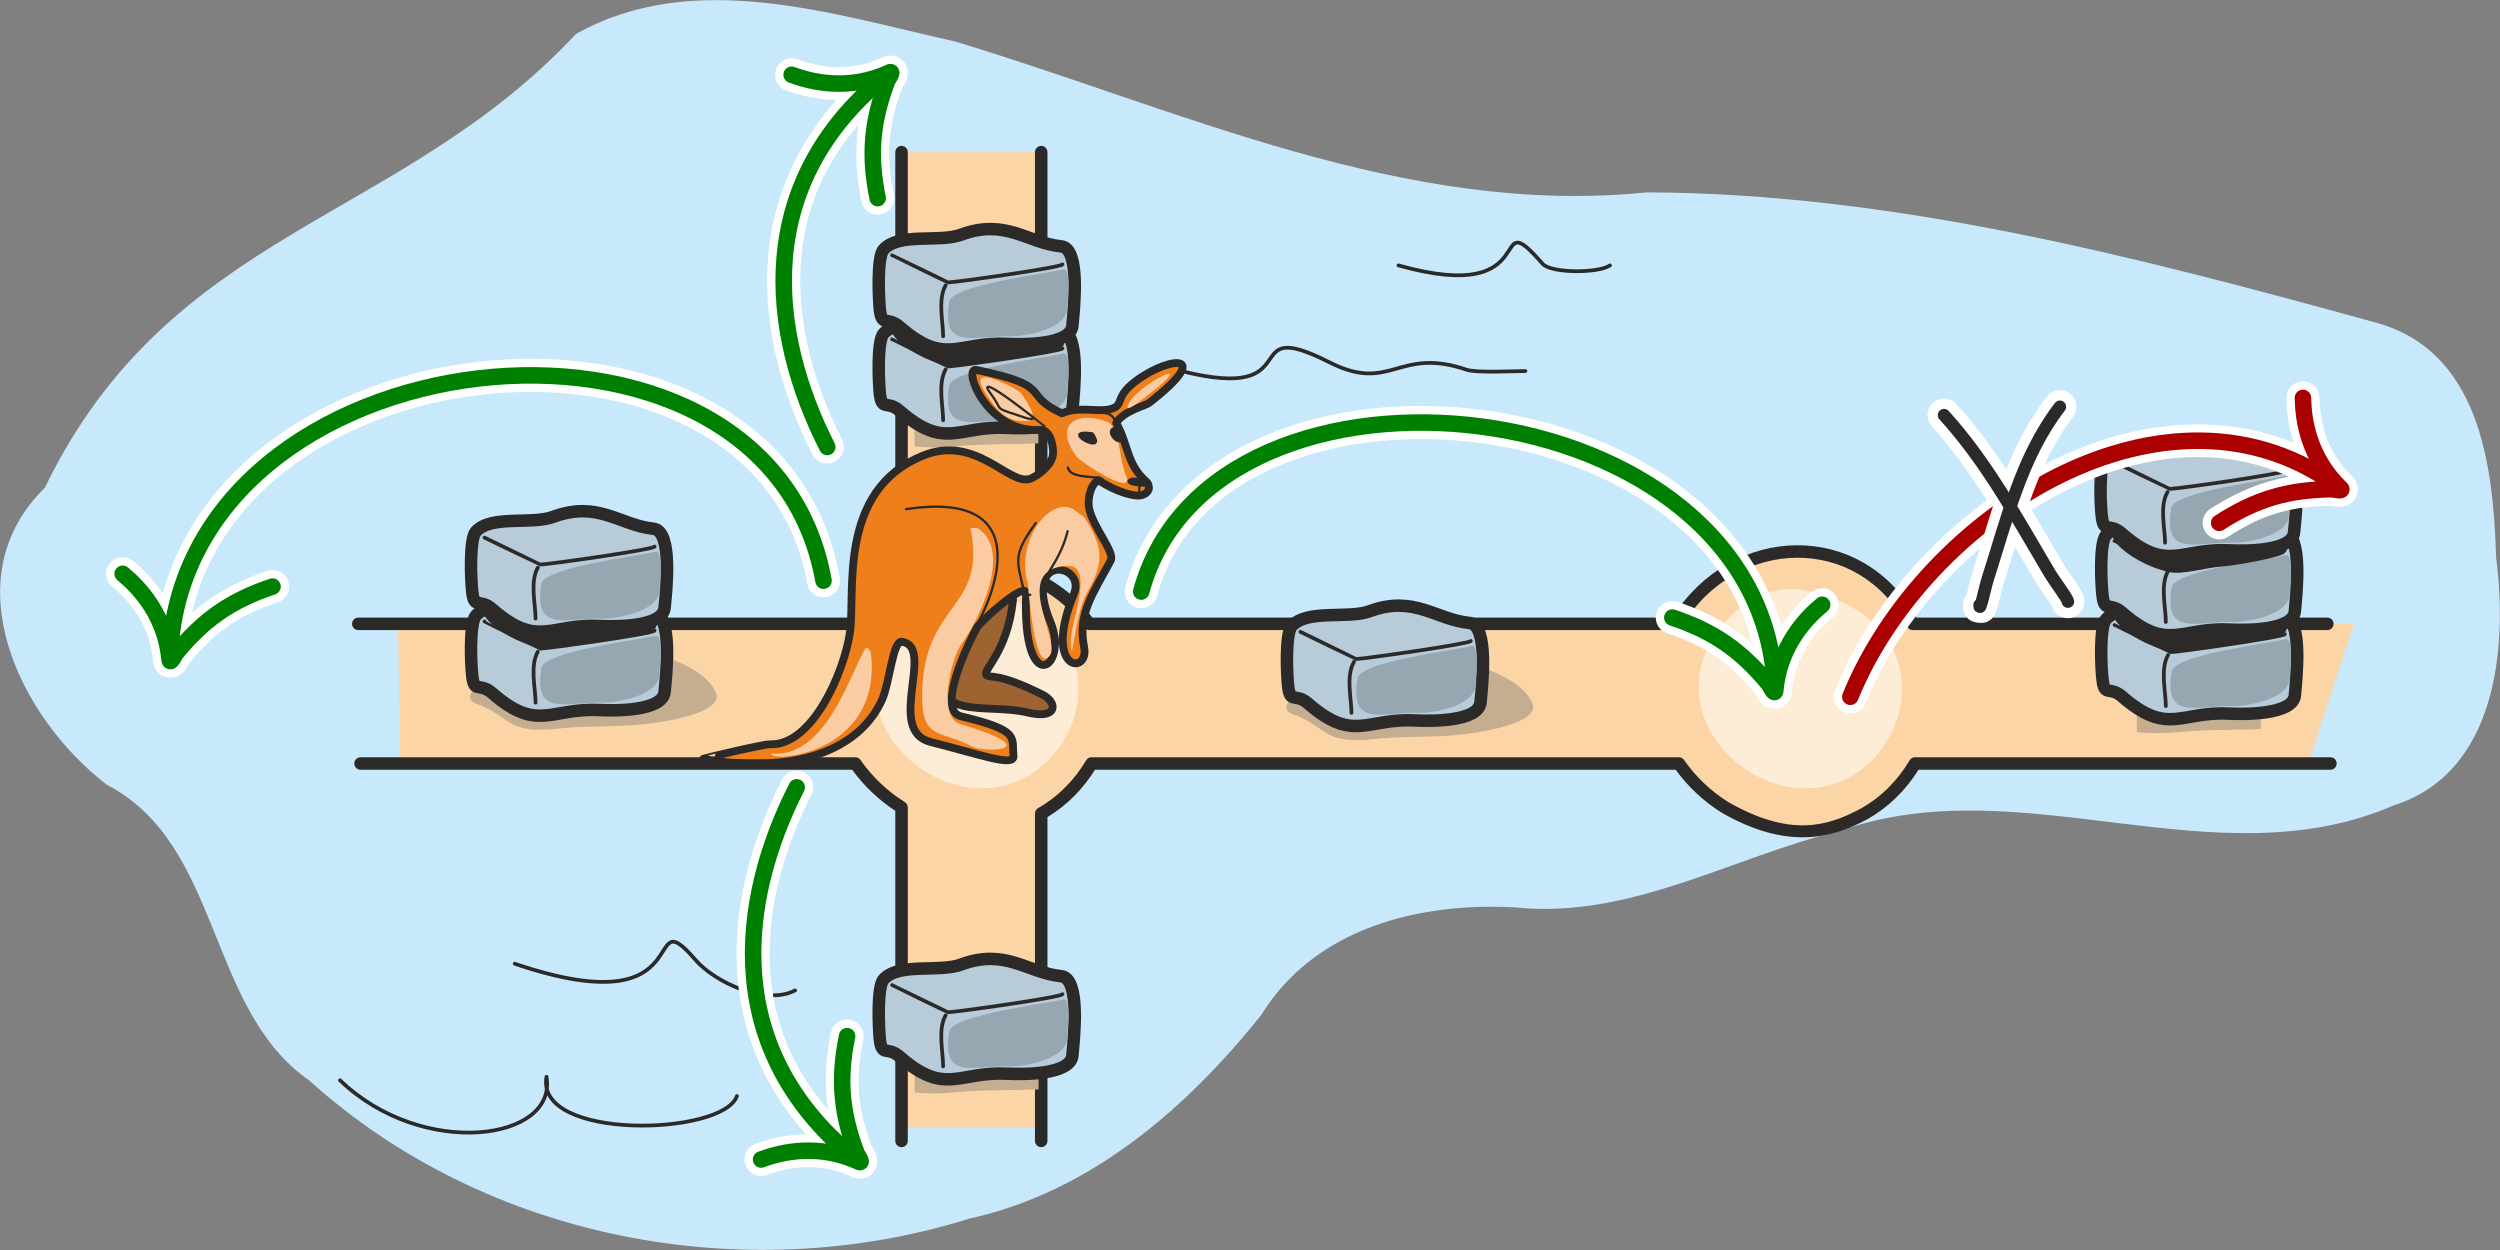 <?xml version="1.0" encoding="UTF-8" standalone="no"?>
<svg
   xmlns:dc="http://purl.org/dc/elements/1.1/"
   xmlns:cc="http://creativecommons.org/ns#"
   xmlns:rdf="http://www.w3.org/1999/02/22-rdf-syntax-ns#"
   xmlns:svg="http://www.w3.org/2000/svg"
   xmlns="http://www.w3.org/2000/svg"
   xmlns:sodipodi="http://sodipodi.sourceforge.net/DTD/sodipodi-0.dtd"
   xmlns:inkscape="http://www.inkscape.org/namespaces/inkscape"
   xml:space="preserve"
   width="100mm"
   height="50mm"
   version="1.1"
   style="clip-rule:evenodd;fill-rule:evenodd;image-rendering:optimizeQuality;shape-rendering:geometricPrecision;text-rendering:geometricPrecision"
   viewBox="0 0 9844.807 4922.347"
   id="svg1157"
   sodipodi:docname="2020-LT-01_taskbody2.svg"
   inkscape:version="1.0 (4035a4fb49, 2020-05-01)"><rect x="0" y="0" width="9844.807" height="4922.347" fill="#808080" stroke="none"/><sodipodi:namedview
   inkscape:document-rotation="0"
   pagecolor="#ffffff"
   bordercolor="#666666"
   borderopacity="1"
   objecttolerance="10"
   gridtolerance="10"
   guidetolerance="10"
   inkscape:pageopacity="0"
   inkscape:pageshadow="2"
   inkscape:window-width="640"
   inkscape:window-height="480"
   id="namedview1159"
   showgrid="false"
   inkscape:current-layer="_806366064"
   inkscape:snap-global="false"
   fit-margin-top="0"
   fit-margin-left="0"
   fit-margin-right="0"
   fit-margin-bottom="0" />
 <defs
   id="defs4">
  <style
   type="text/css"
   id="style2">
   <![CDATA[
    .str1 {stroke:#2B2A29;stroke-width:14.768;stroke-linecap:round;stroke-linejoin:round}
    .str0 {stroke:#2B2A29;stroke-width:49.225;stroke-linecap:round;stroke-linejoin:round}
    .str2 {stroke:#2B2A29;stroke-width:98.451;stroke-linecap:round;stroke-linejoin:round}
    .fil6 {fill:none}
    .fil7 {fill:#2B2A29}
    .fil13 {fill:#57A7B3}
    .fil11 {fill:#5B7674}
    .fil10 {fill:#96A7B1}
    .fil12 {fill:#A75F4A}
    .fil9 {fill:#B7CBD8}
    .fil4 {fill:#EF7F1A}
    .fil1 {fill:#FCD5A6}
    .fil3 {fill:#9D6432}
    .fil8 {fill:#C5AD90}
    .fil0 {fill:#C8E8FB}
    .fil5 {fill:#FBCCA2}
    .fil2 {fill:#FEEDD6}
   ]]>
  </style>
 
    
    
   
    
    
    
    
    
    
    
    
    
    
    
    
    
    
    
    
    
    
    
    
    
    
    
    
    
    
    
    
    
    
    
    
    
    
    
    
    
    
    
    
    
    
    
    
    
    
    
    
    
    
    
    
    
    
    
    
    
    
   </defs>
 <g
   id="Layer_x0020_1"
   transform="translate(-4488.012,-5018.907)">
  <g
   id="_806366064">
   <path
   id="path2920"
   style="font-variation-settings:normal;opacity:1;vector-effect:none;fill:#c8e8fb;fill-opacity:1;stroke:none;stroke-width:0.995;stroke-linecap:butt;stroke-linejoin:miter;stroke-miterlimit:4;stroke-dasharray:none;stroke-dashoffset:0;stroke-opacity:1;stop-color:#000000;stop-opacity:1"
   d="m 6756.118,5152.735 c 463.95,-260.511 1011.175,-77.43 1492.517,29.379 888.362,268.151 1773.647,691.284 2723.31,594.354 974.72,3.189 1928.666,253.333 2862.787,510.232 418.361,108.129 471.592,562.045 482.913,929.519 47.037,359.576 -1.977,846.973 -401.269,973.222 -704.024,306.971 -1465.391,-151.572 -2180.542,100.41 -428.496,104.242 -828.997,350.195 -1283.217,302.086 -375.98,-19.94 -785.797,79.565 -998.66,424.753 -298.332,372.999 -677.12,697.189 -1148.346,800.946 C 7422.501,10093.737 6402.776,9902.64 5705.977,9273.805 5300.073,8991.833 5363.282,8345.001 4908.833,8109.247 4567.234,7848.181 4296.835,7298.817 4664.569,6939.533 5160.316,5917.54 6055.525,5901.775 6756.118,5152.735 Z"
   sodipodi:nodetypes="cccccccccccccc" /><path
   sodipodi:nodetypes="cccccccccccccccccccccccc"
   style="font-variation-settings:normal;clip-rule:evenodd;opacity:1;vector-effect:none;fill:#fcd5a6;fill-opacity:1;fill-rule:evenodd;stroke:none;stroke-width:49.225;stroke-linecap:round;stroke-linejoin:round;stroke-miterlimit:4;stroke-dasharray:none;stroke-dashoffset:0;stroke-opacity:1;image-rendering:optimizeQuality;shape-rendering:geometricPrecision;text-rendering:geometricPrecision;stop-color:#000000;stop-opacity:1"
   id="path9-8"
   d="m 8588.217,5617.983 h -550.004 m 0,0 v 1662.475 c -77,47 -144.984,115.002 -193.984,195.002 H 6055.178 l 9.005,550.004 h 1792.052 c 48,69 109.978,128.024 181.978,173.024 v 1261.127 h 550.004 V 8222.5 c 83,-47 150.003,-116.037 198.003,-197.037 h 2313.007 c 48,69 109.978,128.024 181.978,173.024 247.88,141.637 409.468,100.862 550.003,24.013 83,-47 150.004,-116.037 198.004,-197.037 l 1550.214,-2.624 177.736,-547.38 h -1736.955 c -199.915,-385.44 -708.288,-374.179 -932.987,0 H 8777.215 c -44,-63 -105.999,-120.003 -188.999,-166.003 V 5617.983" /><path
   style="color:#000000;font-style:normal;font-variant:normal;font-weight:normal;font-stretch:normal;font-size:medium;line-height:normal;font-family:sans-serif;font-variant-ligatures:normal;font-variant-position:normal;font-variant-caps:normal;font-variant-numeric:normal;font-variant-alternates:normal;font-variant-east-asian:normal;font-feature-settings:normal;font-variation-settings:normal;text-indent:0;text-align:start;text-decoration:none;text-decoration-line:none;text-decoration-style:solid;text-decoration-color:#000000;letter-spacing:normal;word-spacing:normal;text-transform:none;writing-mode:lr-tb;direction:ltr;text-orientation:mixed;dominant-baseline:auto;baseline-shift:baseline;text-anchor:start;white-space:normal;shape-padding:0;shape-margin:0;inline-size:0;clip-rule:nonzero;display:inline;overflow:visible;visibility:visible;opacity:1;isolation:auto;mix-blend-mode:normal;color-interpolation:sRGB;color-interpolation-filters:linearRGB;solid-color:#000000;solid-opacity:1;vector-effect:none;fill:#2b2a29;fill-opacity:1;fill-rule:nonzero;stroke:none;stroke-width:49.225;stroke-linecap:round;stroke-linejoin:round;stroke-miterlimit:4;stroke-dasharray:none;stroke-dashoffset:0;stroke-opacity:1;color-rendering:auto;image-rendering:auto;shape-rendering:auto;text-rendering:auto;enable-background:accumulate;stop-color:#000000;stop-opacity:1"
   d="m 8038.213,5593.369 c -13.593,7e-4 -24.612,11.02 -24.611,24.613 v 1648.916 c -71.826,46.286 -135.146,109.763 -182.918,183.949 h -1931.791 c -13.593,-4e-4 -24.613,11.018 -24.613,24.611 -4e-4,13.594 11.02,24.614 24.613,24.613 h 1945.336 c 8.565,-7e-4 16.514,-4.454 20.988,-11.758 46.949,-76.651 112.333,-141.992 185.82,-186.848 7.322,-4.47 11.789,-12.431 11.789,-21.01 V 5617.982 c 4e-4,-13.594 -11.02,-24.614 -24.613,-24.613 z m 550.004,0 c -13.594,-4e-4 -24.614,11.02 -24.613,24.613 V 7309.457 c 6e-4,8.947 4.856,17.19 12.682,21.527 80.005,44.34 138.976,98.753 180.752,158.568 4.604,6.591 12.137,10.519 20.178,10.52 h 2310.006 c 8.642,-9e-4 16.65,-4.533 21.099,-11.941 108.188,-180.16 283.354,-271.576 454.879,-272.916 171.526,-1.34 339.172,86.513 435.158,271.576 4.232,8.159 12.658,13.281 21.85,13.281 h 1632.765 c 13.593,-9e-4 24.611,-11.021 24.611,-24.613 0,-13.592 -11.019,-24.61 -24.611,-24.611 h -1618.087 c -105.18,-191.44 -287.494,-286.299 -472.071,-284.858 -184.882,1.444 -372.166,98.663 -489.271,284.858 H 8789.57 c -43.213,-58.629 -101.619,-111.692 -176.74,-155.449 v -1677.416 c 4e-4,-13.594 -11.02,-24.614 -24.613,-24.613 z M 5907.896,8000.852 c -13.593,-4e-4 -24.613,11.018 -24.613,24.611 -4e-4,13.594 11.02,24.614 24.613,24.613 h 1935.885 c 46.092,63.458 103.655,118.307 169.82,161.641 v 1299.992 c -4e-4,13.593 11.018,24.613 24.611,24.613 13.594,4e-4 24.614,-11.02 24.613,-24.613 v -1313.222 c -7e-4,-8.486 -4.372,-16.373 -11.568,-20.871 -69.18,-43.238 -128.733,-99.959 -174.818,-166.207 -4.601,-6.613 -12.147,-10.556 -20.203,-10.557 z m 2878.324,0 c -8.693,4e-4 -16.741,4.586 -21.174,12.064 -46.006,77.634 -110.007,143.46 -188.957,188.166 -7.716,4.369 -12.486,12.551 -12.486,21.418 v 1289.208 c -4e-4,13.594 11.02,24.614 24.613,24.613 13.594,4e-4 24.614,-11.02 24.613,-24.613 V 8236.553 c 77.152,-46.521 140.267,-111.329 187.17,-186.476 h 2286.771 c 48.787,67.167 110.308,124.858 181.389,169.283 0.275,0.172 0.553,0.338 0.834,0.498 253.647,144.932 429.736,103.139 574.024,24.238 0.106,-0.058 0.212,-0.118 0.318,-0.178 82.863,-46.922 150.239,-114.669 199.654,-193.842 h 1621.988 c 13.593,-9e-4 24.611,-11.021 24.611,-24.613 0,-13.592 -11.019,-24.61 -24.611,-24.611 h -1635.765 c -8.694,-3e-4 -16.743,4.585 -21.176,12.064 -45.974,77.581 -109.921,143.368 -188.797,188.072 -136.642,74.689 -283.605,114.351 -525.322,-23.592 -69.037,-43.211 -128.476,-99.848 -174.486,-165.988 -4.601,-6.614 -12.148,-10.556 -20.205,-10.557 z"
   id="path2744"
   sodipodi:nodetypes="sccccscccsccsscccscccssccsccsccccscsccccscccsccccsccsccccscscccscccccscc" /><path
   d="m 11597,7344 c 600,125 407,779 0,779 -215,0 -420,-184 -420,-400 0,-215 219,-421 420,-379 z"
   id="path2696"
   style="font-variation-settings:normal;opacity:1;vector-effect:none;fill:#feedd6;fill-opacity:1;stroke-width:1;stroke-linecap:butt;stroke-linejoin:miter;stroke-miterlimit:4;stroke-dasharray:none;stroke-dashoffset:0;stroke-opacity:1;stop-color:#000000;stop-opacity:1" /><path
   d="m 8354,7344 c 600,125 407,779 0,779 -215,0 -420,-184 -420,-400 0,-215 219,-421 420,-379 z"
   id="path2694"
   style="font-variation-settings:normal;opacity:1;vector-effect:none;fill:#feedd6;fill-opacity:1;stroke-width:1;stroke-linecap:butt;stroke-linejoin:miter;stroke-miterlimit:4;stroke-dasharray:none;stroke-dashoffset:0;stroke-opacity:1;stop-color:#000000;stop-opacity:1" /><path
   id="path55"
   d="m 9140,6480 c 516,129 207,-225 584,-34 243,123 268,-64 540,29 38,13 190,5 231,5"
   class="fil6 str1" /><path
   id="path57"
   d="m 9995,6064 c 588,165 344,-262 568,-6 32,37 218,38 265,6"
   class="fil6 str1" /><path
   id="path61"
   d="m 5827,9273 c 325,312 857,239 813,-14 -45,253 696,233 750,76"
   class="fil6 str1" /><path
   id="path63"
   d="m 6515,8814 c 749,254 492,-269 712,-15 79,91 278,180 392,120"
   class="fil6 str1" /><g
   id="g335"
   transform="translate(1569.848,-1739.908)">
     <path
   id="path297"
   d="m 11333,9641 c 40,6 94,7 174,0 101,-10 206,-7 314,-11 v -310 c -138,-20 -273,-23 -344,-11 -40,6 -92,24 -144,44 z"
   class="fil8" />
     <g
   id="g333">
      <g
   id="g307">
       <path
   id="path299"
   d="m 11212,9197 c -27,28 -20,192 -14,240 8,67 28,22 77,65 181,157 229,56 425,67 59,3 247,4 255,-71 6,-68 33,-305 -44,-313 -133,-13 -218,-111 -394,-46 -85,31 -244,-9 -305,58 z"
   class="fil9 str0" />
       <path
   id="path301"
   d="m 11245,9220 c 1,0 220,107 221,107 26,0 449,-60 450,-71"
   class="fil6 str1" />
       <path
   id="path303"
   d="m 11456,9338 c -32,56 -9,145 -9,201"
   class="fil6 str1" />
       <path
   id="path305"
   d="m 11918,9276 c -66,17 -437,61 -448,127 -33,199 103,131 244,136 39,2 227,-23 221,-118 -1,-13 19,-154 -17,-145 z"
   class="fil10" />
      </g>
      <path
   id="path309"
   d="m 11289,9064 c -61,34 -75,101 -30,151 38,42 119,90 205,109 52,11 147,-19 205,-23 43,-2 191,-27 240,-48 33,-14 -5,-52 -3,-119 4,-103 -528,-121 -617,-70 z"
   class="fil7" />
      <g
   id="g319">
       <path
   id="path311"
   d="m 11212,8866 c -27,28 -20,192 -14,240 8,67 28,22 77,65 181,157 229,57 425,67 59,3 247,5 255,-71 6,-68 33,-305 -44,-313 -133,-13 -218,-111 -394,-46 -85,31 -244,-9 -305,58 z"
   class="fil9 str0" />
       <path
   id="path313"
   d="m 11245,8889 c 1,0 220,107 221,107 26,0 449,-59 450,-71"
   class="fil6 str1" />
       <path
   id="path315"
   d="m 11456,9007 c -32,57 -9,145 -9,201"
   class="fil6 str1" />
       <path
   id="path317"
   d="m 11918,8945 c -66,17 -437,61 -448,127 -33,199 103,131 244,136 39,2 227,-23 221,-118 -1,-13 19,-153 -17,-145 z"
   class="fil10" />
      </g>
      <path
   id="path321"
   d="m 11286,8752 c -60,34 -74,101 -29,151 38,42 118,90 205,109 51,11 146,-19 205,-22 42,-3 191,-28 240,-48 32,-14 -5,-53 -3,-119 4,-104 -529,-122 -618,-71 z"
   class="fil7" />
      <g
   id="g331">
       <path
   id="path323"
   d="m 11210,8554 c -27,28 -21,192 -15,240 8,67 29,22 78,65 181,157 229,57 425,67 59,3 247,5 254,-71 7,-68 33,-305 -43,-313 -133,-13 -218,-111 -394,-46 -85,32 -244,-9 -305,58 z"
   class="fil9 str0" />
       <path
   id="path325"
   d="m 11243,8577 c 0,1 219,107 220,107 27,0 449,-59 451,-71"
   class="fil6 str1" />
       <path
   id="path327"
   d="m 11454,8696 c -33,56 -10,144 -10,200"
   class="fil6 str1" />
       <path
   id="path329"
   d="m 11916,8633 c -66,17 -437,62 -448,127 -33,199 102,131 243,136 39,2 228,-23 222,-118 -1,-13 19,-153 -17,-145 z"
   class="fil10" />
      </g>
     </g>
    </g><g
   id="g527">
     <path
   id="path515"
   d="m 9643,7703 c -4,2 -141,100 -67,127 147,53 115,124 336,98 109,-12 224,-3 342,-18 34,-4 305,-38 268,-123 -71,-162 -497,-218 -635,-191 -68,14 -187,83 -244,107 z"
   class="fil8" />
     <g
   id="g525">
      <path
   id="path517"
   d="m 9575,7484 c -26,28 -20,192 -14,240 8,67 29,22 78,65 181,157 229,56 425,67 59,3 247,5 254,-71 7,-68 33,-305 -43,-313 -133,-13 -218,-111 -394,-46 -85,31 -244,-9 -306,58 z"
   class="fil9 str0" />
      <path
   id="path519"
   d="m 9609,7507 c 0,0 219,107 220,107 26,0 449,-60 451,-71"
   class="fil6 str1" />
      <path
   id="path521"
   d="m 9820,7625 c -33,57 -10,145 -10,201"
   class="fil6 str1" />
      <path
   id="path523"
   d="m 10282,7563 c -66,17 -437,61 -448,127 -33,199 102,131 243,136 39,2 228,-23 222,-118 -1,-13 19,-154 -17,-145 z"
   class="fil10" />
     </g>
    </g><g
   id="g923">
     <path
   id="path897"
   d="m 6429,7663 c -5,2 -142,99 -68,126 147,53 115,124 336,98 109,-12 224,-3 343,-18 33,-4 304,-38 267,-123 -71,-162 -497,-218 -634,-190 -69,13 -187,82 -244,107 z"
   class="fil8" />
     <g
   id="g921">
      <g
   id="g907">
       <path
   id="path899"
   d="m 6362,7443 c -26,28 -20,192 -14,240 8,67 28,22 78,65 180,157 228,57 425,67 58,3 246,5 254,-71 7,-68 33,-305 -44,-313 -133,-13 -218,-111 -394,-46 -85,32 -244,-8 -305,58 z"
   class="fil9 str0" />
       <path
   id="path901"
   d="m 6396,7466 c 0,1 219,107 220,107 26,0 449,-59 450,-71"
   class="fil6 str1" />
       <path
   id="path903"
   d="m 6606,7585 c -32,56 -9,144 -9,201"
   class="fil6 str1" />
       <path
   id="path905"
   d="m 7068,7523 c -66,16 -437,61 -448,126 -33,199 103,131 244,137 39,1 227,-24 221,-119 -1,-13 19,-153 -17,-144 z"
   class="fil10" />
      </g>
      <path
   id="path909"
   d="m 6439,7310 c -60,34 -75,101 -30,151 38,42 119,90 205,109 52,11 147,-19 205,-22 43,-3 191,-27 240,-48 33,-14 -5,-53 -3,-119 4,-104 -528,-122 -617,-71 z"
   class="fil7" />
      <g
   id="g919">
       <path
   id="path911"
   d="m 6362,7112 c -26,28 -20,192 -14,240 8,67 28,22 78,65 180,157 228,57 425,67 58,3 246,5 254,-71 7,-68 33,-305 -44,-312 -133,-14 -218,-112 -394,-47 -85,32 -244,-8 -305,58 z"
   class="fil9 str0" />
       <path
   id="path913"
   d="m 6396,7136 c 0,0 219,106 220,106 26,0 449,-59 450,-71"
   class="fil6 str1" />
       <path
   id="path915"
   d="m 6606,7254 c -32,56 -9,144 -9,201"
   class="fil6 str1" />
       <path
   id="path917"
   d="m 7068,7192 c -66,16 -437,61 -448,126 -33,199 103,131 244,137 39,1 227,-24 221,-119 -1,-13 19,-153 -17,-144 z"
   class="fil10" />
      </g>
     </g>
    </g><g
   id="g1059">
     <path
   id="path1033"
   d="m 8089,6776 c 40,6 94,7 174,0 101,-10 206,-7 314,-11 v -310 c -139,-20 -273,-23 -345,-11 -39,6 -91,24 -143,44 z"
   class="fil8" />
     <g
   id="g1057">
      <g
   id="g1043">
       <path
   id="path1035"
   d="m 7968,6332 c -27,28 -20,192 -15,240 9,67 29,22 78,65 181,157 229,56 425,67 59,3 247,4 255,-71 6,-68 33,-305 -44,-313 -133,-13 -218,-111 -394,-46 -85,31 -244,-9 -305,58 z"
   class="fil9 str0" />
       <path
   id="path1037"
   d="m 8001,6355 c 1,0 219,107 221,107 26,0 448,-60 450,-71"
   class="fil6 str1" />
       <path
   id="path1039"
   d="m 8212,6473 c -32,57 -10,145 -10,201"
   class="fil6 str1" />
       <path
   id="path1041"
   d="m 8674,6411 c -66,17 -437,61 -448,127 -33,199 102,131 243,136 39,2 228,-23 222,-118 -1,-13 19,-154 -17,-145 z"
   class="fil10" />
      </g>
      <path
   id="path1045"
   d="m 8044,6199 c -60,34 -74,101 -29,151 38,42 118,90 205,109 52,11 147,-19 205,-23 42,-2 191,-27 240,-48 33,-14 -5,-52 -3,-119 4,-103 -529,-121 -618,-70 z"
   class="fil7" />
      <g
   id="g1055">
       <path
   id="path1047"
   d="m 7968,6001 c -27,28 -20,192 -15,240 9,67 29,22 78,65 181,157 229,57 425,67 59,3 247,5 255,-71 6,-68 33,-305 -44,-313 -133,-13 -218,-111 -394,-46 -85,32 -244,-9 -305,58 z"
   class="fil9 str0" />
       <path
   id="path1049"
   d="m 8001,6024 c 1,0 219,107 221,107 26,0 448,-59 450,-71"
   class="fil6 str1" />
       <path
   id="path1051"
   d="m 8212,6142 c -32,57 -10,145 -10,201"
   class="fil6 str1" />
       <path
   id="path1053"
   d="m 8674,6080 c -66,17 -437,61 -448,127 -33,199 102,131 243,136 39,2 228,-23 222,-118 -1,-13 19,-153 -17,-145 z"
   class="fil10" />
      </g>
     </g>
    </g><g
   id="g1115">
     <path
   id="path1103"
   d="m 8090,9320 c 40,6 94,7 174,-1 101,-9 206,-6 314,-10 v -310 c -138,-20 -273,-23 -344,-11 -40,6 -92,24 -144,44 z"
   class="fil8" />
     <g
   id="g1113">
      <path
   id="path1105"
   d="m 7968,8875 c -27,28 -20,192 -15,240 9,67 29,22 78,65 181,157 229,57 425,67 59,3 247,5 255,-71 6,-68 33,-305 -44,-313 -133,-13 -218,-111 -394,-46 -85,32 -244,-8 -305,58 z"
   class="fil9 str0" />
      <path
   id="path1107"
   d="m 8001,8898 c 1,1 219,107 221,107 26,0 448,-59 450,-71"
   class="fil6 str1" />
      <path
   id="path1109"
   d="m 8212,9017 c -32,56 -10,144 -10,201"
   class="fil6 str1" />
      <path
   id="path1111"
   d="m 8674,8955 c -66,16 -437,61 -448,126 -33,199 102,131 243,137 39,1 228,-24 222,-119 -1,-13 19,-153 -17,-144 z"
   class="fil10" />
     </g>
    </g><path
   id="path2866"
   d="m 6578.807,6431.854 c -624.913,-0.184 -1285.686,326.887 -1449.57,924.504 -38.459,-56.828 -81.903,-99.277 -116.617,-128.047 a 65.119,65.119 0 0 0 -91.691,8.586 65.119,65.119 0 0 0 8.584,91.691 c 60.558,50.189 148.202,143.1 161.832,296.918 5e-4,0.01 0,0.012 0,0.017 a 65.126,65.126 0 0 0 0.041,0.453 65.119,65.119 0 0 0 0.021,0.222 65.126,65.126 0 0 0 0.01,0.055 65.119,65.119 0 0 0 0.066,0.635 65.126,65.126 0 0 0 0,0.042 65.119,65.119 0 0 0 0.072,0.619 65.126,65.126 0 0 0 0.043,0.348 65.119,65.119 0 0 0 0.041,0.326 65.126,65.126 0 0 0 0.01,0.052 65.119,65.119 0 0 0 0.088,0.648 65.126,65.126 0 0 0 0,0.025 65.119,65.119 0 0 0 0.092,0.617 65.126,65.126 0 0 0 0.01,0.052 65.119,65.119 0 0 0 0.098,0.617 65.126,65.126 0 0 0 0.07,0.43 65.119,65.119 0 0 0 0.041,0.24 65.126,65.126 0 0 0 0.01,0.052 65.119,65.119 0 0 0 0.115,0.644 65.126,65.126 0 0 0 0,0.024 65.119,65.119 0 0 0 0.117,0.613 65.126,65.126 0 0 0 0.062,0.309 65.119,65.119 0 0 0 0.07,0.357 65.126,65.126 0 0 0 0.012,0.052 65.119,65.119 0 0 0 0.129,0.611 65.126,65.126 0 0 0 0.012,0.052 65.119,65.119 0 0 0 0.303,1.322 65.119,65.119 0 0 0 0.148,0.607 65.126,65.126 0 0 0 0.014,0.052 65.119,65.119 0 0 0 0.16,0.623 65.126,65.126 0 0 0 0.01,0.034 65.119,65.119 0 0 0 0.16,0.604 65.126,65.126 0 0 0 0.105,0.377 65.119,65.119 0 0 0 0.076,0.277 65.126,65.126 0 0 0 0.016,0.052 65.119,65.119 0 0 0 0.182,0.633 65.126,65.126 0 0 0 0.01,0.02 65.119,65.119 0 0 0 0.18,0.596 65.126,65.126 0 0 0 0.092,0.297 65.119,65.119 0 0 0 0.109,0.352 65.126,65.126 0 0 0 0.017,0.052 65.119,65.119 0 0 0 0.191,0.594 65.126,65.126 0 0 0 0.017,0.052 65.119,65.119 0 0 0 0.217,0.645 65.119,65.119 0 0 0 0.203,0.588 65.126,65.126 0 0 0 0.125,0.35 65.119,65.119 0 0 0 0.103,0.291 65.126,65.126 0 0 0 0.019,0.052 65.119,65.119 0 0 0 0.217,0.584 65.126,65.126 0 0 0 0.059,0.154 65.119,65.119 0 0 0 0.203,0.533 65.119,65.119 0 0 0 0.228,0.58 65.126,65.126 0 0 0 0.184,0.455 65.119,65.119 0 0 0 0.07,0.174 65.126,65.126 0 0 0 0.021,0.052 65.119,65.119 0 0 0 0.25,0.6 65.126,65.126 0 0 0 0.082,0.19 65.119,65.119 0 0 0 0.176,0.408 65.126,65.126 0 0 0 0.01,0.012 65.119,65.119 0 0 0 4.443,8.438 c 6.322,10.52 17.593,23.445 37.145,29.842 25.258,8.264 48.14,-1.224 58.334,-7.82 20.389,-13.191 21.624,-20.555 25.682,-26.797 6.821,-10.493 11.213,-18.571 11.609,-19.701 101.597,-123.259 194.936,-188.304 347.881,-239.143 a 65.119,65.119 0 0 0 41.256,-82.336 65.119,65.119 0 0 0 -82.336,-41.254 c -116.924,38.865 -211.349,91.274 -295.639,164.394 240.926,-1054.284 2225.814,-1216.528 2421.9,-114.484 a 65.119,65.119 0 0 0 75.519,52.705 65.119,65.119 0 0 0 52.705,-75.519 c -104.817,-589.071 -645.529,-862.132 -1216.226,-862.3 z"
   style="color:#000000;font-style:normal;font-variant:normal;font-weight:normal;font-stretch:normal;font-size:medium;line-height:normal;font-family:sans-serif;font-variant-ligatures:normal;font-variant-position:normal;font-variant-caps:normal;font-variant-numeric:normal;font-variant-alternates:normal;font-variant-east-asian:normal;font-feature-settings:normal;font-variation-settings:normal;text-indent:0;text-align:start;text-decoration:none;text-decoration-line:none;text-decoration-style:solid;text-decoration-color:#000000;letter-spacing:normal;word-spacing:normal;text-transform:none;writing-mode:lr-tb;direction:ltr;text-orientation:mixed;dominant-baseline:auto;baseline-shift:baseline;text-anchor:start;white-space:normal;shape-padding:0;shape-margin:0;inline-size:0;clip-rule:evenodd;display:inline;overflow:visible;visibility:visible;opacity:1;isolation:auto;mix-blend-mode:normal;color-interpolation:sRGB;color-interpolation-filters:linearRGB;solid-color:#000000;solid-opacity:1;vector-effect:none;fill:#ffffff;fill-opacity:1;fill-rule:evenodd;stroke:none;stroke-width:130.239;stroke-linecap:round;stroke-linejoin:round;stroke-miterlimit:4;stroke-dasharray:none;stroke-dashoffset:0;stroke-opacity:1;color-rendering:auto;image-rendering:optimizeQuality;shape-rendering:geometricPrecision;text-rendering:geometricPrecision;enable-background:accumulate;stop-color:#000000;stop-opacity:1" /><g
   transform="matrix(0.626,0,0,0.626,7207.181,6433.02)"
   id="g49">
     <path
   id="path13"
   d="m 2029,1513 c -36,344 -203,448 -165,476 27,20 67,-19 349,121 95,47 104,160 -93,113 -271,-64 -643,68 -506,-350 64,-197 422,-428 415,-360 z"
   class="fil3 str0" />
     <path
   id="path15"
   d="m 2337,341 c 115,-53 255,8 336,-39 37,-22 19,-67 89,-131 196,-179 572,-245 122,105 -26,19 -163,51 -206,126 77,133 64,261 191,370 10,8 38,60 -28,83 -41,15 -164,-19 -276,-94 -53,32 -69,127 -57,181 26,118 162,274 136,324 -114,213 -210,338 -168,546 36,177 -268,158 -63,-338 77,-188 -333,-266 -148,182 118,286 -180,490 -154,-182 3,-86 -289,177 -310,216 -113,212 -232,525 -100,557 379,90 318,133 331,248 8,75 -219,-11 -520,-86 -288,-71 31,-599 -182,-631 -58,-9 -76,253 -124,362 -134,302 -477,402 -756,402 -147,0 -231,1 -369,-28 -1,-1 377,-93 421,-91 265,8 464,-453 501,-703 36,-254 -81,-891 457,-1112 341,-140 548,199 682,143 32,-14 128,-74 138,-150 5,-42 -11,-149 -73,-156 -343,27 -498,-395 -409,-377 504,103 274,153 539,273 z"
   class="fil4 str0" />
     <path
   id="path17"
   d="m 2076,210 c -45,-35 -358,-201 -216,9 68,101 124,187 272,168 71,-8 -56,-177 -56,-177 z"
   class="fil5" />
     <path
   id="path19"
   d="m 2752,289 c 56,-133 474,-331 128,-65 -25,19 -155,128 -128,65 z"
   class="fil5" />
     <path
   id="path21"
   d="m 2619,394 c -205,-76 -331,29 -192,217 30,41 373,262 313,122 -48,-111 -35,-308 -121,-339 z"
   class="fil5" />
     <path
   id="path23"
   d="m 1762,1067 c 105,519 -305,454 -305,1058 0,272 118,208 312,311 80,43 491,29 -73,-141 -148,-45 -55,-416 8,-502 113,-158 323,-588 103,-729 -1,-1 -46,-5 -45,3 z"
   class="fil5" />
     <path
   id="path25"
   d="m 2431,961 c -150,-129 -389,171 -310,445 3,12 43,601 141,456 66,-98 -250,-546 109,-561 175,-8 18,361 21,477 6,198 24,-177 104,-313 109,-185 98,-286 -14,-463 -10,-15 -30,-23 -51,-41 z"
   class="fil5" />
     <path
   id="path27"
   d="m 1356,944 c 946,-144 447,748 425,756"
   class="fil6 str1" />
     <path
   id="path29"
   d="m 2172,1031 c -149,206 -119,233 -71,444 3,13 27,8 36,8"
   class="fil6 str1" />
     <path
   id="path31"
   d="m 2372,1083 c -38,157 -120,244 -131,287"
   class="fil6 str1" />
     <path
   id="path33"
   d="m 2528,467 c -232,-31 110,157 0,0 z"
   class="fil7 str1" />
     <path
   id="path35"
   d="m 2697,432 c -138,-10 44,180 18,21 -1,-5 -14,-21 -18,-21 z"
   class="fil7 str1" />
     <path
   id="path37"
   d="m 2832,766 c -65,-43 -144,29 24,29 23,0 -23,-28 -24,-29 z"
   class="fil7 str1" />
     <path
   id="path39"
   d="m 2825,786 c -1,27 -4,43 -4,69"
   class="fil6 str1" />
     <path
   id="path41"
   d="m 2599,339 c 27,0 75,11 83,100"
   class="fil6 str1" />
     <path
   id="path43"
   d="m 2152,373 c 4,9 -34,0 -43,-3 -219,-73 -133,-35 -218,-149 -134,-178 334,200 335,200"
   class="fil6 str1" />
     <path
   id="path45"
   d="m 2374,682 c 10,71 183,52 217,73"
   class="fil6 str1" />
     <path
   id="path47"
   d="m 1102,1817 c -104,174 -249,692 -594,665 7,61 703,-6 626,-634 -3,-22 -28,-36 -32,-31 z"
   class="fil5" />
    </g>
   
   
  <path
   id="path2862"
   d="m 10104.957,6617.772 c -227.171,-2.785 -450.403,36.254 -644.101,120.717 -258.265,112.618 -465.206,310.332 -541.68,592.904 a 65.119,65.119 0 0 0 45.846,79.869 65.119,65.119 0 0 0 79.871,-45.846 c 65.156,-240.755 236.892,-406.762 468.019,-507.547 231.128,-100.784 520.468,-132.004 802.365,-94.41 281.898,37.594 555.618,143.805 757.444,309.598 153.662,126.228 266.158,284.94 314.593,478.377 -83.684,-72.041 -177.412,-123.858 -293.23,-162.356 a 65.119,65.119 0 0 0 -82.336,41.254 65.119,65.119 0 0 0 41.254,82.336 c 152.942,50.837 246.282,115.882 347.877,239.137 0.388,1.116 4.786,9.207 11.613,19.709 4.058,6.242 5.293,13.605 25.682,26.797 10.194,6.596 33.076,16.084 58.334,7.82 19.557,-6.399 30.828,-19.33 37.148,-29.852 a 65.119,65.119 0 0 0 4.438,-8.424 65.126,65.126 0 0 0 0.08,-0.174 65.119,65.119 0 0 0 0.08,-0.193 65.126,65.126 0 0 0 0.182,-0.432 65.126,65.126 0 0 0 0.261,-0.627 65.119,65.119 0 0 0 0.182,-0.453 65.126,65.126 0 0 0 0.08,-0.174 65.119,65.119 0 0 0 0.05,-0.107 65.126,65.126 0 0 0 0.208,-0.525 65.119,65.119 0 0 0 0.183,-0.459 65.126,65.126 0 0 0 0.08,-0.174 65.119,65.119 0 0 0 0.156,-0.461 65.126,65.126 0 0 0 0.08,-0.177 65.119,65.119 0 0 0 0.156,-0.461 65.126,65.126 0 0 0 0.05,-0.177 65.119,65.119 0 0 0 0.156,-0.463 65.126,65.126 0 0 0 0.05,-0.18 65.119,65.119 0 0 0 0.157,-0.465 65.126,65.126 0 0 0 0.05,-0.177 65.119,65.119 0 0 0 0.156,-0.467 65.126,65.126 0 0 0 0.05,-0.18 65.119,65.119 0 0 0 0.156,-0.469 65.126,65.126 0 0 0 0.05,-0.18 65.119,65.119 0 0 0 0.131,-0.471 65.126,65.126 0 0 0 0.05,-0.18 65.119,65.119 0 0 0 0.13,-0.473 65.126,65.126 0 0 0 0.05,-0.18 65.119,65.119 0 0 0 0.13,-0.473 65.126,65.126 0 0 0 0.05,-0.182 65.119,65.119 0 0 0 0.13,-0.475 65.126,65.126 0 0 0 0.05,-0.182 65.119,65.119 0 0 0 0.13,-0.477 65.126,65.126 0 0 0 0.05,-0.182 65.119,65.119 0 0 0 0.01,-0.052 65.126,65.126 0 0 0 0.157,-0.59 65.126,65.126 0 0 0 0,-0.019 65.119,65.119 0 0 0 0.01,-0.062 65.126,65.126 0 0 0 0.13,-0.555 65.126,65.126 0 0 0 0.01,-0.044 65.119,65.119 0 0 0 0.104,-0.478 65.126,65.126 0 0 0 0.05,-0.182 65.119,65.119 0 0 0 0.01,-0.062 65.126,65.126 0 0 0 0.104,-0.557 65.126,65.126 0 0 0 0,-0.044 65.119,65.119 0 0 0 0.02,-0.112 65.126,65.126 0 0 0 0.105,-0.555 65.126,65.126 0 0 0 0.104,-0.617 65.126,65.126 0 0 0 0,-0.05 65.119,65.119 0 0 0 0.02,-0.133 65.126,65.126 0 0 0 0.08,-0.537 65.126,65.126 0 0 0 0.104,-0.65 65.126,65.126 0 0 0 0,-0.018 65.119,65.119 0 0 0 0.01,-0.06 65.126,65.126 0 0 0 0.08,-0.578 65.126,65.126 0 0 0 0,-0.034 65.119,65.119 0 0 0 0.08,-0.484 65.119,65.119 0 0 0 0.08,-0.674 65.119,65.119 0 0 0 0.05,-0.455 65.126,65.126 0 0 0 0.05,-0.365 65.126,65.126 0 0 0 0,-0.039 65.119,65.119 0 0 0 0.05,-0.488 65.119,65.119 0 0 0 0.08,-0.674 65.119,65.119 0 0 0 0.05,-0.676 65.126,65.126 0 0 0 0,-0.012 c 13.626,-153.829 101.272,-246.747 161.832,-296.937 a 65.119,65.119 0 0 0 8.586,-91.691 65.119,65.119 0 0 0 -91.691,-8.586 c -35.479,29.403 -80.077,73.089 -119.149,131.824 -60.999,-205.337 -185.939,-377.044 -347.468,-509.734 -225.127,-184.933 -520.297,-297.702 -822.899,-338.057 -75.65,-10.089 -151.811,-15.664 -227.535,-16.592 z"
   style="color:#000000;font-style:normal;font-variant:normal;font-weight:normal;font-stretch:normal;font-size:medium;line-height:normal;font-family:sans-serif;font-variant-ligatures:normal;font-variant-position:normal;font-variant-caps:normal;font-variant-numeric:normal;font-variant-alternates:normal;font-variant-east-asian:normal;font-feature-settings:normal;font-variation-settings:normal;text-indent:0;text-align:start;text-decoration:none;text-decoration-line:none;text-decoration-style:solid;text-decoration-color:#000000;letter-spacing:normal;word-spacing:normal;text-transform:none;writing-mode:lr-tb;direction:ltr;text-orientation:mixed;dominant-baseline:auto;baseline-shift:baseline;text-anchor:start;white-space:normal;shape-padding:0;shape-margin:0;inline-size:0;clip-rule:evenodd;display:inline;overflow:visible;visibility:visible;opacity:1;isolation:auto;mix-blend-mode:normal;color-interpolation:sRGB;color-interpolation-filters:linearRGB;solid-color:#000000;solid-opacity:1;vector-effect:none;fill:#ffffff;fill-opacity:1;fill-rule:evenodd;stroke:none;stroke-width:130.239;stroke-linecap:round;stroke-linejoin:round;stroke-miterlimit:4;stroke-dasharray:none;stroke-dashoffset:0;stroke-opacity:1;color-rendering:auto;image-rendering:optimizeQuality;shape-rendering:geometricPrecision;text-rendering:geometricPrecision;enable-background:accumulate;stop-color:#000000;stop-opacity:1" /><path
   style="fill:none;stroke:#008000;stroke-width:65.119;stroke-linecap:round;stroke-linejoin:round;stroke-miterlimit:4;stroke-dasharray:none;stroke-opacity:1"
   d="m 7730.917,7305.536 c -221.348,-1244.016 -2541.638,-984.572 -2574.706,314.218 4.877,11.173 17.307,-17.396 24.052,-27.551 108.545,-132.725 217.226,-208.997 380.821,-263.375 m -590.018,-50.404 c 67.745,56.145 169.534,165.071 185.145,341.33"
   id="path2750"
   sodipodi:nodetypes="cccccc" /><path
   id="path2858"
   d="m 7625.42,8054.143 a 65.119,65.119 0 0 0 -58.147,35.596 c -118.249,232.476 -197.893,504.399 -174.68,779.383 17.951,212.652 99.773,426.121 268.785,616.484 -81.296,1.516 -150.665,20.381 -198.939,38.285 a 65.119,65.119 0 0 0 -38.41,83.699 65.119,65.119 0 0 0 83.699,38.412 c 73.746,-27.351 198.04,-56.798 338.072,8.316 a 65.126,65.126 0 0 0 0.503,0.234 65.119,65.119 0 0 0 0.62,0.276 65.119,65.119 0 0 0 0.393,0.182 65.126,65.126 0 0 0 0.234,0.104 65.119,65.119 0 0 0 0.104,0.052 65.126,65.126 0 0 0 0.625,0.263 65.126,65.126 0 0 0 0.555,0.234 65.119,65.119 0 0 0 0.346,0.13 65.126,65.126 0 0 0 0.31,0.13 65.119,65.119 0 0 0 0.435,0.156 65.126,65.126 0 0 0 0.13,0.052 65.119,65.119 0 0 0 0.404,0.156 65.126,65.126 0 0 0 0.292,0.104 65.119,65.119 0 0 0 0.156,0.052 65.126,65.126 0 0 0 0.417,0.156 65.119,65.119 0 0 0 0.104,0.052 65.126,65.126 0 0 0 0.531,0.182 65.119,65.119 0 0 0 0.479,0.156 65.126,65.126 0 0 0 0.208,0.078 65.119,65.119 0 0 0 0.078,0.023 65.126,65.126 0 0 0 0.529,0.182 65.119,65.119 0 0 0 0.594,0.182 65.126,65.126 0 0 0 0.078,0.026 65.119,65.119 0 0 0 0.261,0.078 65.126,65.126 0 0 0 0.471,0.156 65.119,65.119 0 0 0 0.104,0.026 65.126,65.126 0 0 0 0.461,0.13 65.119,65.119 0 0 0 0.464,0.13 65.126,65.126 0 0 0 0.182,0.052 65.119,65.119 0 0 0 0.307,0.078 65.126,65.126 0 0 0 0.313,0.078 65.119,65.119 0 0 0 0.13,0.026 65.126,65.126 0 0 0 0.547,0.13 65.119,65.119 0 0 0 0.104,0.026 65.126,65.126 0 0 0 0.617,0.156 65.119,65.119 0 0 0 0.13,0.026 65.126,65.126 0 0 0 0.568,0.13 65.126,65.126 0 0 0 0.555,0.13 65.119,65.119 0 0 0 0.565,0.13 65.126,65.126 0 0 0 0.13,0.026 65.119,65.119 0 0 0 0.078,0.016 65.126,65.126 0 0 0 0.544,0.104 65.119,65.119 0 0 0 0.393,0.078 65.126,65.126 0 0 0 0.393,0.078 65.126,65.126 0 0 0 0.617,0.104 65.119,65.119 0 0 0 0.234,0.026 65.126,65.126 0 0 0 0.497,0.078 65.126,65.126 0 0 0 0.669,0.104 65.126,65.126 0 0 0 0.615,0.104 65.119,65.119 0 0 0 0.052,0.01 65.126,65.126 0 0 0 0.55,0.078 65.119,65.119 0 0 0 0.633,0.078 65.126,65.126 0 0 0 0.052,0.01 65.119,65.119 0 0 0 0.328,0.052 65.126,65.126 0 0 0 0.328,0.026 65.119,65.119 0 0 0 0.13,0.014 65.126,65.126 0 0 0 0.016,0 65.119,65.119 0 0 0 9.521,0.37 c 12.272,-0.208 29.101,-3.511 44.418,-17.246 19.785,-17.741 23.008,-42.303 22.393,-54.43 -1.229,-24.253 -6.988,-29.005 -10.365,-35.641 -5.679,-11.158 -10.483,-19.005 -11.26,-19.906 -55.945,-149.613 -65.605,-262.97 -33.16,-420.842 a 65.119,65.119 0 0 0 -50.678,-76.894 65.119,65.119 0 0 0 -76.894,50.676 c -22.086,107.466 -25.885,204.85 -11.529,302.246 -144.704,-166.257 -210.565,-346.579 -226.06,-530.148 -20.483,-242.638 50.717,-492.589 160.988,-709.381 a 65.119,65.119 0 0 0 -28.519,-87.565 65.119,65.119 0 0 0 -29.418,-7.078 z"
   style="color:#000000;font-style:normal;font-variant:normal;font-weight:normal;font-stretch:normal;font-size:medium;line-height:normal;font-family:sans-serif;font-variant-ligatures:normal;font-variant-position:normal;font-variant-caps:normal;font-variant-numeric:normal;font-variant-alternates:normal;font-variant-east-asian:normal;font-feature-settings:normal;font-variation-settings:normal;text-indent:0;text-align:start;text-decoration:none;text-decoration-line:none;text-decoration-style:solid;text-decoration-color:#000000;letter-spacing:normal;word-spacing:normal;text-transform:none;writing-mode:lr-tb;direction:ltr;text-orientation:mixed;dominant-baseline:auto;baseline-shift:baseline;text-anchor:start;white-space:normal;shape-padding:0;shape-margin:0;inline-size:0;clip-rule:evenodd;display:inline;overflow:visible;visibility:visible;opacity:1;isolation:auto;mix-blend-mode:normal;color-interpolation:sRGB;color-interpolation-filters:linearRGB;solid-color:#000000;solid-opacity:1;vector-effect:none;fill:#ffffff;fill-opacity:1;fill-rule:evenodd;stroke:none;stroke-width:130.239;stroke-linecap:round;stroke-linejoin:round;stroke-miterlimit:4;stroke-dasharray:none;stroke-dashoffset:0;stroke-opacity:1;color-rendering:auto;image-rendering:optimizeQuality;shape-rendering:geometricPrecision;text-rendering:geometricPrecision;enable-background:accumulate;stop-color:#000000;stop-opacity:1" /><path
   sodipodi:nodetypes="cccccc"
   id="path2750-2"
   d="m 8982.034,7348.378 c 283.262,-1046.655 2462.88,-816.459 2496.381,393.395 -4.877,11.173 -17.307,-17.396 -24.052,-27.551 -108.545,-132.725 -217.226,-208.997 -380.82,-263.375 m 590.018,-50.404 c -67.746,56.145 -169.534,165.071 -185.146,341.33"
   style="clip-rule:evenodd;fill:none;fill-rule:evenodd;stroke:#008000;stroke-width:65.119;stroke-linecap:round;stroke-linejoin:round;stroke-miterlimit:4;stroke-dasharray:none;stroke-opacity:1;image-rendering:optimizeQuality;shape-rendering:geometricPrecision;text-rendering:geometricPrecision" /><path
   id="path2854"
   d="m 7993.656,5237.931 a 65.119,65.119 0 0 0 -7.246,0.408 65.119,65.119 0 0 0 -0.016,0 65.126,65.126 0 0 0 -0.13,0.014 65.119,65.119 0 0 0 -0.261,0.031 65.126,65.126 0 0 0 -0.294,0.035 65.119,65.119 0 0 0 -0.286,0.037 65.126,65.126 0 0 0 -0.513,0.066 65.119,65.119 0 0 0 -0.234,0.033 65.126,65.126 0 0 0 -0.474,0.066 65.119,65.119 0 0 0 -0.078,0.012 65.126,65.126 0 0 0 -0.565,0.086 65.119,65.119 0 0 0 -0.208,0.033 65.126,65.126 0 0 0 -0.438,0.072 65.119,65.119 0 0 0 -0.078,0.012 65.126,65.126 0 0 0 -0.484,0.084 65.119,65.119 0 0 0 -0.583,0.105 65.126,65.126 0 0 0 -0.156,0.029 65.119,65.119 0 0 0 -0.104,0.021 65.126,65.126 0 0 0 -0.482,0.094 65.119,65.119 0 0 0 -0.664,0.135 65.119,65.119 0 0 0 -0.664,0.143 65.119,65.119 0 0 0 -0.464,0.103 65.126,65.126 0 0 0 -0.86,0.201 65.119,65.119 0 0 0 -0.479,0.117 65.126,65.126 0 0 0 -0.362,0.092 65.119,65.119 0 0 0 -0.023,0.01 65.126,65.126 0 0 0 -0.49,0.127 65.119,65.119 0 0 0 -0.378,0.102 65.126,65.126 0 0 0 -0.419,0.115 65.126,65.126 0 0 0 -0.651,0.185 65.126,65.126 0 0 0 -0.471,0.139 65.119,65.119 0 0 0 -0.357,0.107 65.126,65.126 0 0 0 -0.471,0.145 65.126,65.126 0 0 0 -0.495,0.156 65.119,65.119 0 0 0 -0.62,0.203 65.119,65.119 0 0 0 -0.471,0.158 65.126,65.126 0 0 0 -0.274,0.094 65.119,65.119 0 0 0 -0.26,0.088 65.126,65.126 0 0 0 -0.362,0.127 65.119,65.119 0 0 0 -0.466,0.17 65.126,65.126 0 0 0 -0.13,0.045 65.119,65.119 0 0 0 -0.156,0.053 65.126,65.126 0 0 0 -0.461,0.174 65.119,65.119 0 0 0 -0.51,0.195 65.126,65.126 0 0 0 -0.182,0.076 65.119,65.119 0 0 0 -0.104,0.039 65.126,65.126 0 0 0 -0.456,0.183 65.119,65.119 0 0 0 -0.487,0.199 65.126,65.126 0 0 0 -0.279,0.115 65.119,65.119 0 0 0 -0.026,0.014 65.126,65.126 0 0 0 -0.453,0.191 65.119,65.119 0 0 0 -0.445,0.193 65.126,65.126 0 0 0 -0.182,0.076 65.119,65.119 0 0 0 -0.182,0.076 65.126,65.126 0 0 0 -0.456,0.205 65.119,65.119 0 0 0 -0.378,0.172 65.126,65.126 0 0 0 -0.234,0.105 65.119,65.119 0 0 0 -0.01,0.01 65.126,65.126 0 0 0 -0.025,0.012 c -140.022,65.099 -264.305,35.654 -338.047,8.305 a 65.119,65.119 0 0 0 -83.699,38.41 65.119,65.119 0 0 0 38.412,83.699 c 48.274,17.904 117.641,36.771 198.937,38.287 -169.012,190.363 -250.834,403.832 -268.785,616.484 -23.213,274.984 56.43,546.905 174.68,779.381 a 65.119,65.119 0 0 0 87.565,28.52 65.119,65.119 0 0 0 28.519,-87.564 c -110.272,-216.792 -181.469,-466.743 -160.986,-709.381 15.496,-183.57 81.355,-363.892 226.059,-530.148 -14.355,97.396 -10.557,194.779 11.529,302.244 a 65.119,65.119 0 0 0 76.894,50.678 65.119,65.119 0 0 0 50.678,-76.894 c -32.444,-157.871 -22.784,-271.23 33.16,-420.842 0.776,-0.901 5.582,-8.749 11.262,-19.908 3.377,-6.635 9.136,-11.387 10.365,-35.641 0.615,-12.127 -2.61,-36.688 -22.397,-54.43 -15.32,-13.736 -32.152,-17.031 -44.424,-17.244 a 65.119,65.119 0 0 0 -2.261,-0.039 z"
   style="color:#000000;font-style:normal;font-variant:normal;font-weight:normal;font-stretch:normal;font-size:medium;line-height:normal;font-family:sans-serif;font-variant-ligatures:normal;font-variant-position:normal;font-variant-caps:normal;font-variant-numeric:normal;font-variant-alternates:normal;font-variant-east-asian:normal;font-feature-settings:normal;font-variation-settings:normal;text-indent:0;text-align:start;text-decoration:none;text-decoration-line:none;text-decoration-style:solid;text-decoration-color:#000000;letter-spacing:normal;word-spacing:normal;text-transform:none;writing-mode:lr-tb;direction:ltr;text-orientation:mixed;dominant-baseline:auto;baseline-shift:baseline;text-anchor:start;white-space:normal;shape-padding:0;shape-margin:0;inline-size:0;clip-rule:evenodd;display:inline;overflow:visible;visibility:visible;opacity:1;isolation:auto;mix-blend-mode:normal;color-interpolation:sRGB;color-interpolation-filters:linearRGB;solid-color:#000000;solid-opacity:1;vector-effect:none;fill:#ffffff;fill-opacity:1;fill-rule:evenodd;stroke:none;stroke-width:130.239;stroke-linecap:round;stroke-linejoin:round;stroke-miterlimit:4;stroke-dasharray:none;stroke-dashoffset:0;stroke-opacity:1;color-rendering:auto;image-rendering:optimizeQuality;shape-rendering:geometricPrecision;text-rendering:geometricPrecision;enable-background:accumulate;stop-color:#000000;stop-opacity:1" /><path
   sodipodi:nodetypes="cccccc"
   id="path2750-5"
   d="m 7625.315,8119.236 c -228.521,449.268 -301.683,1043.747 247.943,1476.008 12.114,1.363 -6.412,-23.686 -11.834,-34.605 -60.67,-160.365 -72.383,-292.621 -37.679,-461.487 m -338.66,485.768 c 82.496,-30.596 227.722,-64.285 388.173,10.324"
   style="clip-rule:evenodd;fill:none;fill-rule:evenodd;stroke:#008000;stroke-width:65.119;stroke-linecap:round;stroke-linejoin:round;stroke-miterlimit:4;stroke-dasharray:none;stroke-opacity:1;image-rendering:optimizeQuality;shape-rendering:geometricPrecision;text-rendering:geometricPrecision" /><path
   id="path2850"
   d="m 13556.93,6520.821 a 65.119,65.119 0 0 0 -1.183,0.01 65.119,65.119 0 0 0 -64.049,66.174 c 0.753,46.129 6.954,108.346 28.408,175.664 -309.588,-126.007 -651.996,-78.105 -953.482,71.299 -377.419,187.033 -700.168,529.189 -852.5,904.308 a 65.119,65.119 0 0 0 35.832,84.836 65.119,65.119 0 0 0 84.836,-35.834 c 138.356,-340.704 442.893,-664.771 789.662,-836.615 287.967,-142.704 598.459,-182.767 877.207,-54.725 -108.492,20.244 -207.503,60.955 -309.933,127.211 a 65.119,65.119 0 0 0 -19.311,90.045 65.119,65.119 0 0 0 90.045,19.311 c 135.328,-87.536 244.462,-119.678 404.18,-121.854 1.128,0.398 10.18,2.025 22.634,3.266 7.409,0.738 13.926,4.378 36.971,-3.279 11.523,-3.829 33.241,-15.747 42.59,-40.623 7.241,-19.266 4.197,-36.15 -0.05,-47.662 a 65.119,65.119 0 0 0 -3.791,-8.721 65.119,65.119 0 0 0 0,-0.01 65.126,65.126 0 0 0 -0.02,-0.044 65.119,65.119 0 0 0 -0.297,-0.557 65.119,65.119 0 0 0 -0.26,-0.461 65.119,65.119 0 0 0 -0.08,-0.135 65.126,65.126 0 0 0 -0.08,-0.164 65.126,65.126 0 0 0 -0.321,-0.572 65.126,65.126 0 0 0 -0.01,-0.02 65.119,65.119 0 0 0 -0.234,-0.426 65.126,65.126 0 0 0 -0.08,-0.162 65.119,65.119 0 0 0 -0.26,-0.424 65.126,65.126 0 0 0 -0.105,-0.159 65.119,65.119 0 0 0 -0.26,-0.42 65.119,65.119 0 0 0 -0.328,-0.531 65.119,65.119 0 0 0 -0.03,-0.047 65.126,65.126 0 0 0 -0.105,-0.159 65.119,65.119 0 0 0 -0.26,-0.416 65.119,65.119 0 0 0 -0.357,-0.553 65.119,65.119 0 0 0 0,-0.014 65.126,65.126 0 0 0 -0.104,-0.156 65.119,65.119 0 0 0 -0.271,-0.41 65.126,65.126 0 0 0 0,-0.01 65.119,65.119 0 0 0 -0.302,-0.447 65.119,65.119 0 0 0 -0.08,-0.109 65.126,65.126 0 0 0 -0.104,-0.154 65.119,65.119 0 0 0 -0.279,-0.404 65.126,65.126 0 0 0 -0.104,-0.154 65.119,65.119 0 0 0 -0.284,-0.4 65.126,65.126 0 0 0 -0.104,-0.151 65.119,65.119 0 0 0 -0.287,-0.398 65.126,65.126 0 0 0 -0.104,-0.154 65.119,65.119 0 0 0 -0.292,-0.394 65.126,65.126 0 0 0 -0.104,-0.151 65.119,65.119 0 0 0 -0.294,-0.391 65.119,65.119 0 0 0 -0.383,-0.498 65.119,65.119 0 0 0 -0.03,-0.042 65.126,65.126 0 0 0 -0.104,-0.148 65.119,65.119 0 0 0 -0.305,-0.385 65.119,65.119 0 0 0 -0.341,-0.426 65.119,65.119 0 0 0 -0.08,-0.104 65.126,65.126 0 0 0 -0.131,-0.146 65.119,65.119 0 0 0 -0.08,-0.099 65.126,65.126 0 0 0 -0.346,-0.42 65.126,65.126 0 0 0 0,-0.01 65.119,65.119 0 0 0 -0.315,-0.375 65.126,65.126 0 0 0 -0.13,-0.146 65.119,65.119 0 0 0 -0.318,-0.371 65.126,65.126 0 0 0 -0.13,-0.143 65.119,65.119 0 0 0 -0.326,-0.369 65.119,65.119 0 0 0 -0.451,-0.506 65.119,65.119 0 0 0 -0.455,-0.502 65.119,65.119 0 0 0 -0.464,-0.496 65.119,65.119 0 0 0 -0.466,-0.492 65.119,65.119 0 0 0 -0.415,-0.428 65.119,65.119 0 0 0 -0.05,-0.06 65.126,65.126 0 0 0 -0.13,-0.133 65.119,65.119 0 0 0 -0.346,-0.35 65.126,65.126 0 0 0 -0.13,-0.133 65.119,65.119 0 0 0 -0.349,-0.344 65.126,65.126 0 0 0 -0.131,-0.13 65.119,65.119 0 0 0 -0.354,-0.342 65.126,65.126 0 0 0 0,-0.01 c -111.502,-106.847 -129.178,-233.353 -130.461,-311.998 a 65.119,65.119 0 0 0 -64.99,-64.057 z"
   style="color:#000000;font-style:normal;font-variant:normal;font-weight:normal;font-stretch:normal;font-size:medium;line-height:normal;font-family:sans-serif;font-variant-ligatures:normal;font-variant-position:normal;font-variant-caps:normal;font-variant-numeric:normal;font-variant-alternates:normal;font-variant-east-asian:normal;font-feature-settings:normal;font-variation-settings:normal;text-indent:0;text-align:start;text-decoration:none;text-decoration-line:none;text-decoration-style:solid;text-decoration-color:#000000;letter-spacing:normal;word-spacing:normal;text-transform:none;writing-mode:lr-tb;direction:ltr;text-orientation:mixed;dominant-baseline:auto;baseline-shift:baseline;text-anchor:start;white-space:normal;shape-padding:0;shape-margin:0;inline-size:0;clip-rule:evenodd;display:inline;overflow:visible;visibility:visible;opacity:1;isolation:auto;mix-blend-mode:normal;color-interpolation:sRGB;color-interpolation-filters:linearRGB;solid-color:#000000;solid-opacity:1;vector-effect:none;fill:#ffffff;fill-opacity:1;fill-rule:evenodd;stroke:none;stroke-width:130.239;stroke-linecap:round;stroke-linejoin:round;stroke-miterlimit:4;stroke-dasharray:none;stroke-dashoffset:0;stroke-opacity:1;color-rendering:auto;image-rendering:optimizeQuality;shape-rendering:geometricPrecision;text-rendering:geometricPrecision;enable-background:accumulate;stop-color:#000000;stop-opacity:1" /><path
   style="clip-rule:evenodd;fill:none;fill-rule:evenodd;stroke:#008000;stroke-width:65.119;stroke-linecap:round;stroke-linejoin:round;stroke-miterlimit:4;stroke-dasharray:none;stroke-opacity:1;image-rendering:optimizeQuality;shape-rendering:geometricPrecision;text-rendering:geometricPrecision"
   d="m 7745.734,6779.032 c -228.521,-449.268 -301.683,-1043.746 247.943,-1476.009 12.114,-1.363 -6.412,23.686 -11.834,34.605 -60.67,160.365 -72.383,292.622 -37.679,461.488 m -338.66,-485.769 c 82.496,30.596 227.722,64.285 388.173,-10.324"
   id="path2750-5-0"
   sodipodi:nodetypes="cccccc" /><path
   id="path2846"
   d="m 12143.359,6588.556 a 65.119,65.119 0 0 0 -43.744,16.977 65.119,65.119 0 0 0 -4.293,91.994 c 160.848,176.589 281.812,398.805 410.012,614.691 11.869,19.988 28.426,42.463 43.074,63.672 7.324,10.604 13.983,20.542 18.069,27.205 1.299,2.123 1.685,2.883 2.321,4.029 -0.42,-1.228 -0.883,-3.384 -1.384,-6.318 a 65.119,65.119 0 0 0 1.826,7.088 c 0.183,0.331 0.831,1.428 0.878,1.525 0.08,0.138 -0.156,0.06 -0.497,-0.369 a 65.119,65.119 0 0 0 69.643,43.703 65.119,65.119 0 0 0 56.65,-72.608 c -2.199,-17.804 -6.091,-22.485 -9.098,-28.553 -3.007,-6.068 -6.033,-11.23 -9.31,-16.574 -6.554,-10.688 -14.102,-21.803 -21.934,-33.143 -15.663,-22.678 -33.206,-47.648 -38.26,-56.158 -126.37,-212.805 -250.362,-443.385 -425.709,-635.893 a 65.119,65.119 0 0 0 -48.248,-21.27 z"
   style="color:#000000;font-style:normal;font-variant:normal;font-weight:normal;font-stretch:normal;font-size:medium;line-height:normal;font-family:sans-serif;font-variant-ligatures:normal;font-variant-position:normal;font-variant-caps:normal;font-variant-numeric:normal;font-variant-alternates:normal;font-variant-east-asian:normal;font-feature-settings:normal;font-variation-settings:normal;text-indent:0;text-align:start;text-decoration:none;text-decoration-line:none;text-decoration-style:solid;text-decoration-color:#000000;letter-spacing:normal;word-spacing:normal;text-transform:none;writing-mode:lr-tb;direction:ltr;text-orientation:mixed;dominant-baseline:auto;baseline-shift:baseline;text-anchor:start;white-space:normal;shape-padding:0;shape-margin:0;inline-size:0;clip-rule:evenodd;display:inline;overflow:visible;visibility:visible;opacity:1;isolation:auto;mix-blend-mode:normal;color-interpolation:sRGB;color-interpolation-filters:linearRGB;solid-color:#000000;solid-opacity:1;vector-effect:none;fill:#ffffff;fill-opacity:1;fill-rule:evenodd;stroke:none;stroke-width:130.239;stroke-linecap:round;stroke-linejoin:round;stroke-miterlimit:4;stroke-dasharray:none;stroke-dashoffset:0;stroke-opacity:1;color-rendering:auto;image-rendering:optimizeQuality;shape-rendering:geometricPrecision;text-rendering:geometricPrecision;enable-background:accumulate;stop-color:#000000;stop-opacity:1" /><path
   style="clip-rule:evenodd;fill:none;fill-rule:evenodd;stroke:#aa0000;stroke-width:65.119;stroke-linecap:round;stroke-linejoin:round;stroke-miterlimit:4;stroke-dasharray:none;stroke-opacity:1;image-rendering:optimizeQuality;shape-rendering:geometricPrecision;text-rendering:geometricPrecision"
   d="m 11774.459,7762.749 c 290.688,-715.824 1254.574,-1332.449 1932.867,-818.883 5.667,10.793 -24.398,2.623 -36.54,1.534 -171.45,1.676 -298.938,38.767 -443.69,132.398 m 329.714,-491.884 c 1.435,87.975 22.756,235.526 150.516,357.953"
   id="path2750-2-2"
   sodipodi:nodetypes="cccccc" /><path
   id="path2842"
   d="m 12599.564,6555.62 a 65.119,65.119 0 0 0 -51.544,25.451 c -162.988,212.189 -220.109,466.656 -294.03,696.293 -7.757,24.099 -15.13,57.409 -21.539,82.279 -0.156,0.638 -0.315,1.066 -0.482,1.701 a 65.119,65.119 0 0 0 -13.698,39.953 c 0,3.873 -0.01,7.529 0.802,13.709 0.409,3.09 0.891,6.774 2.905,12.996 2.014,6.221 3.963,16.493 20.158,30.271 16.195,13.779 53.998,17.318 71.021,9.098 17.023,-8.22 21.313,-15.956 24.805,-20.719 6.984,-9.527 7.744,-13.141 9.228,-16.77 5.936,-14.516 7.827,-23.962 11.377,-37.74 7.102,-27.556 16.022,-64.397 19.395,-74.873 76.231,-236.812 132.549,-473.57 273.342,-656.863 a 65.119,65.119 0 0 0 -11.975,-91.311 65.119,65.119 0 0 0 -39.766,-13.476 z"
   style="color:#000000;font-style:normal;font-variant:normal;font-weight:normal;font-stretch:normal;font-size:medium;line-height:normal;font-family:sans-serif;font-variant-ligatures:normal;font-variant-position:normal;font-variant-caps:normal;font-variant-numeric:normal;font-variant-alternates:normal;font-variant-east-asian:normal;font-feature-settings:normal;font-variation-settings:normal;text-indent:0;text-align:start;text-decoration:none;text-decoration-line:none;text-decoration-style:solid;text-decoration-color:#000000;letter-spacing:normal;word-spacing:normal;text-transform:none;writing-mode:lr-tb;direction:ltr;text-orientation:mixed;dominant-baseline:auto;baseline-shift:baseline;text-anchor:start;white-space:normal;shape-padding:0;shape-margin:0;inline-size:0;clip-rule:evenodd;display:inline;overflow:visible;visibility:visible;opacity:1;isolation:auto;mix-blend-mode:normal;color-interpolation:sRGB;color-interpolation-filters:linearRGB;solid-color:#000000;solid-opacity:1;vector-effect:none;fill:#ffffff;fill-opacity:1;fill-rule:evenodd;stroke:none;stroke-width:130.239;stroke-linecap:round;stroke-linejoin:round;stroke-miterlimit:4;stroke-dasharray:none;stroke-dashoffset:0;stroke-opacity:1;color-rendering:auto;image-rendering:optimizeQuality;shape-rendering:geometricPrecision;text-rendering:geometricPrecision;enable-background:accumulate;stop-color:#000000;stop-opacity:1" /><path
   style="font-variation-settings:normal;opacity:1;vector-effect:none;fill:none;fill-opacity:1;stroke:#2b2a29;stroke-width:49.225;stroke-linecap:round;stroke-linejoin:round;stroke-miterlimit:4;stroke-dasharray:none;stroke-dashoffset:0;stroke-opacity:1;stop-color:#000000;stop-opacity:1"
   d="m 12143.465,6653.648 c 168.097,184.548 290.576,410.947 417.861,625.293 16.923,28.497 68.202,94.89 69.963,109.156"
   id="path2803" /><path
   style="font-variation-settings:normal;opacity:1;vector-effect:none;fill:none;fill-opacity:1;stroke:#2b2a29;stroke-width:49.225;stroke-linecap:round;stroke-linejoin:round;stroke-miterlimit:4;stroke-dasharray:none;stroke-dashoffset:0;stroke-opacity:1;stop-color:#000000;stop-opacity:1"
   d="m 12599.662,6620.713 c -151.89,197.741 -208.609,443.353 -283.685,676.577 -11.13,34.575 -32.586,140.302 -32.586,103.98"
   id="path2805" /></g>
 </g>
</svg>

